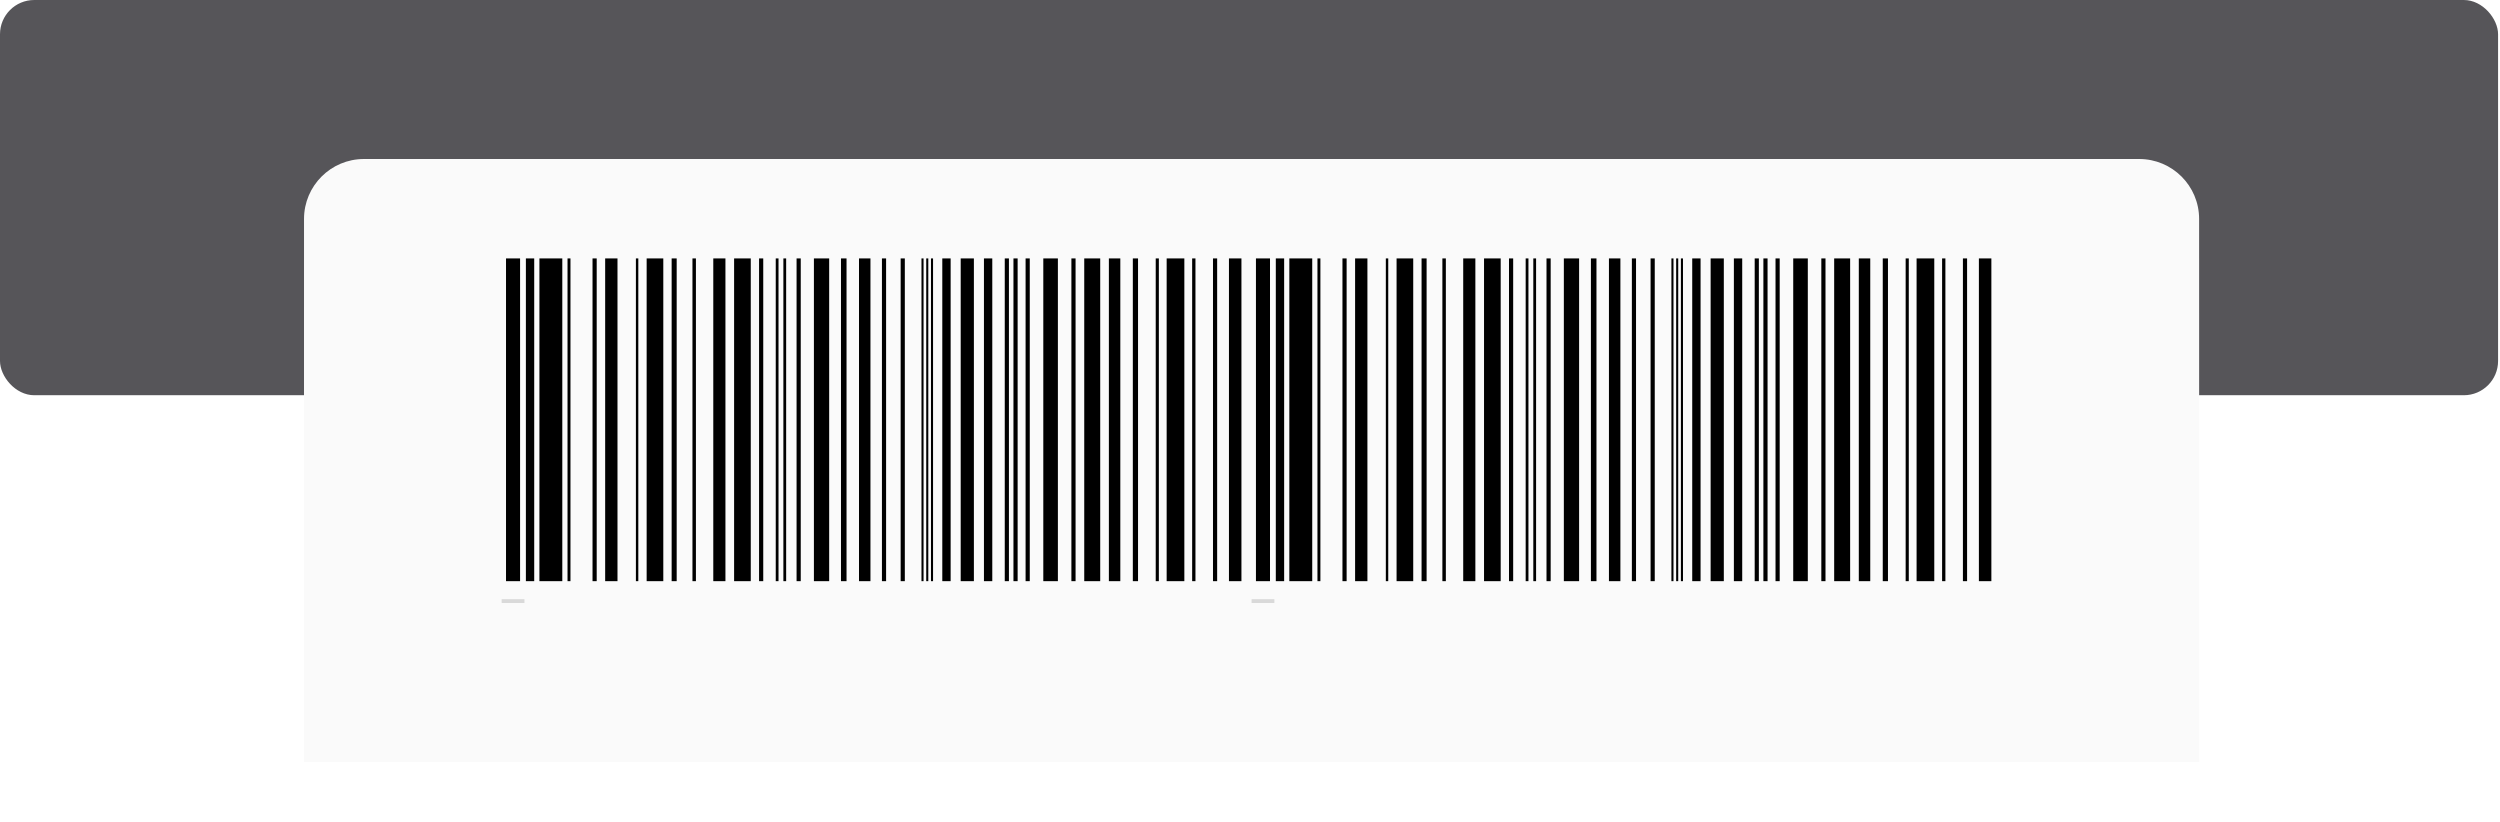 <svg width="584" height="192" viewBox="0 0 584 192" fill="none" xmlns="http://www.w3.org/2000/svg">
<g filter="url(#filter0_i_1101_6630)">
<rect width="583.551" height="92.326" rx="8" fill="#565559"/>
</g>
<g filter="url(#filter1_d_1101_6630)">
<path d="M71.019 47.143C71.019 39.411 77.287 33.143 85.019 33.143H499.713C507.445 33.143 513.713 39.411 513.713 47.143V174H71.019V47.143Z" fill="#FAFAFA"/>
</g>
<g filter="url(#filter2_ii_1101_6630)">
<path d="M71.019 47.143C71.019 39.411 77.287 33.143 85.019 33.143H499.713C507.445 33.143 513.713 39.411 513.713 47.143V78.122H71.019V47.143Z" fill="white" fill-opacity="0.1"/>
</g>
<g filter="url(#filter3_i_1101_6630)">
<path d="M71.019 73.388H513.713V174H71.019V73.388Z" fill="white" fill-opacity="0.1"/>
</g>
<rect x="117.184" y="140.857" width="0.887" height="5.329" transform="rotate(-90 117.184 140.857)" fill="#D9D9D9"/>
<path d="M118.205 60.367V135.761H121.49V60.367H118.205Z" fill="black"/>
<path d="M122.846 60.367V135.761H124.793V60.367H122.846Z" fill="black"/>
<path d="M126.006 60.367V135.761H131.354V60.367H126.006Z" fill="black"/>
<path d="M132.574 60.367V135.761H133.262V60.367H132.574Z" fill="black"/>
<path d="M138.414 60.367V135.761H139.388V60.367H138.414Z" fill="black"/>
<path d="M141.367 60.367V135.761H144.245V60.367H141.367Z" fill="black"/>
<path d="M148.545 60.367V135.761H149.112V60.367H148.545Z" fill="black"/>
<path d="M151.057 60.367V135.761H154.947V60.367H151.057Z" fill="black"/>
<path d="M156.895 60.367V135.761H158.072V60.367H156.895Z" fill="black"/>
<path d="M161.758 60.367V135.761H162.567V60.367H161.758Z" fill="black"/>
<path d="M166.623 60.367V135.761H169.462V60.367H166.623Z" fill="black"/>
<path d="M171.486 60.367V135.761H175.377V60.367H171.486Z" fill="black"/>
<path d="M177.32 60.367V135.761H178.294V60.367H177.32Z" fill="black"/>
<path d="M181.213 60.367V135.761H181.862V60.367H181.213Z" fill="black"/>
<path d="M182.998 60.367V135.761H183.647V60.367H182.998Z" fill="black"/>
<path d="M186.08 60.367V135.761H187.054V60.367H186.08Z" fill="black"/>
<path d="M190.129 60.367V135.761H193.695V60.367H190.129Z" fill="black"/>
<path d="M196.453 60.367V135.761H197.751V60.367H196.453Z" fill="black"/>
<path d="M200.664 60.367V135.761H203.338V60.367H200.664Z" fill="black"/>
<path d="M206.02 60.367V135.761H206.993V60.367H206.02Z" fill="black"/>
<path d="M210.393 60.367V135.761H211.366V60.367H210.393Z" fill="black"/>
<path d="M215.258 60.367V135.761H215.742V60.367H215.258Z" fill="black"/>
<path d="M216.367 60.367V135.761H216.852V60.367H216.367Z" fill="black"/>
<path d="M217.477 60.367V135.761H217.961V60.367H217.477Z" fill="black"/>
<path d="M220.121 60.367V135.761H222.069V60.367H220.121Z" fill="black"/>
<path d="M224.418 60.367V135.761H227.499V60.367H224.418Z" fill="black"/>
<path d="M229.85 60.367V135.761H231.797V60.367H229.85Z" fill="black"/>
<path d="M234.711 60.367V135.761H235.685V60.367H234.711Z" fill="black"/>
<path d="M236.744 60.367V135.761H237.718V60.367H236.744Z" fill="black"/>
<path d="M239.578 60.367V135.761H240.552V60.367H239.578Z" fill="black"/>
<path d="M243.715 60.367V135.761H247.121V60.367H243.715Z" fill="black"/>
<path d="M250.279 60.367V135.761H251.253V60.367H250.279Z" fill="black"/>
<path d="M253.279 60.367V135.761H257.01V60.367H253.279Z" fill="black"/>
<path d="M259.033 60.367V135.761H261.707V60.367H259.033Z" fill="black"/>
<path d="M264.629 60.367V135.761H265.845V60.367H264.629Z" fill="black"/>
<path d="M269.977 60.367V135.761H270.708V60.367H269.977Z" fill="black"/>
<path d="M272.531 60.367V135.761H276.664V60.367H272.531Z" fill="black"/>
<path d="M278.488 60.367V135.761H279.259V60.367H278.488Z" fill="black"/>
<path d="M283.354 60.367V135.761H284.327V60.367H283.354Z" fill="black"/>
<path d="M287.084 60.367V135.761H290V60.367H287.084Z" fill="black"/>
<rect x="292.367" y="140.857" width="0.887" height="5.329" transform="rotate(-90 292.367 140.857)" fill="#D9D9D9"/>
<path d="M293.389 60.367V135.761H296.673V60.367H293.389Z" fill="black"/>
<path d="M298.029 60.367V135.761H299.977V60.367H298.029Z" fill="black"/>
<path d="M301.189 60.367V135.761H306.538V60.367H301.189Z" fill="black"/>
<path d="M307.758 60.367V135.761H308.446V60.367H307.758Z" fill="black"/>
<path d="M313.598 60.367V135.761H314.571V60.367H313.598Z" fill="black"/>
<path d="M316.551 60.367V135.761H319.428V60.367H316.551Z" fill="black"/>
<path d="M323.729 60.367V135.761H324.295V60.367H323.729Z" fill="black"/>
<path d="M326.24 60.367V135.761H330.13V60.367H326.24Z" fill="black"/>
<path d="M332.078 60.367V135.761H333.255V60.367H332.078Z" fill="black"/>
<path d="M336.941 60.367V135.761H337.75V60.367H336.941Z" fill="black"/>
<path d="M341.807 60.367V135.761H344.646V60.367H341.807Z" fill="black"/>
<path d="M346.67 60.367V135.761H350.56V60.367H346.67Z" fill="black"/>
<path d="M352.504 60.367V135.761H353.478V60.367H352.504Z" fill="black"/>
<path d="M356.396 60.367V135.761H357.046V60.367H356.396Z" fill="black"/>
<path d="M358.182 60.367V135.761H358.831V60.367H358.182Z" fill="black"/>
<path d="M361.264 60.367V135.761H362.237V60.367H361.264Z" fill="black"/>
<path d="M365.314 60.367V135.761H368.88V60.367H365.314Z" fill="black"/>
<path d="M371.637 60.367V135.761H372.935V60.367H371.637Z" fill="black"/>
<path d="M375.85 60.367V135.761H378.524V60.367H375.85Z" fill="black"/>
<path d="M381.203 60.367V135.761H382.177V60.367H381.203Z" fill="black"/>
<path d="M385.576 60.367V135.761H386.55V60.367H385.576Z" fill="black"/>
<path d="M390.441 60.367V135.761H390.926V60.367H390.441Z" fill="black"/>
<path d="M391.551 60.367V135.761H392.035V60.367H391.551Z" fill="black"/>
<path d="M392.66 60.367V135.761H393.145V60.367H392.66Z" fill="black"/>
<path d="M395.305 60.367V135.761H397.252V60.367H395.305Z" fill="black"/>
<path d="M399.602 60.367V135.761H402.683V60.367H399.602Z" fill="black"/>
<path d="M405.033 60.367V135.761H406.981V60.367H405.033Z" fill="black"/>
<path d="M409.895 60.367V135.761H410.868V60.367H409.895Z" fill="black"/>
<path d="M411.928 60.367V135.761H412.902V60.367H411.928Z" fill="black"/>
<path d="M414.762 60.367V135.761H415.735V60.367H414.762Z" fill="black"/>
<path d="M418.898 60.367V135.761H422.304V60.367H418.898Z" fill="black"/>
<path d="M425.463 60.367V135.761H426.437V60.367H425.463Z" fill="black"/>
<path d="M428.463 60.367V135.761H432.193V60.367H428.463Z" fill="black"/>
<path d="M434.217 60.367V135.761H436.891V60.367H434.217Z" fill="black"/>
<path d="M439.812 60.367V135.761H441.029V60.367H439.812Z" fill="black"/>
<path d="M445.16 60.367V135.761H445.892V60.367H445.16Z" fill="black"/>
<path d="M447.715 60.367V135.761H451.847V60.367H447.715Z" fill="black"/>
<path d="M453.674 60.367V135.761H454.444V60.367H453.674Z" fill="black"/>
<path d="M458.537 60.367V135.761H459.511V60.367H458.537Z" fill="black"/>
<path d="M462.268 60.367V135.761H465.184V60.367H462.268Z" fill="black"/>
<defs>
<filter id="filter0_i_1101_6630" x="0" y="0" width="583.551" height="92.326" filterUnits="userSpaceOnUse" color-interpolation-filters="sRGB">
<feFlood flood-opacity="0" result="BackgroundImageFix"/>
<feBlend mode="normal" in="SourceGraphic" in2="BackgroundImageFix" result="shape"/>
<feColorMatrix in="SourceAlpha" type="matrix" values="0 0 0 0 0 0 0 0 0 0 0 0 0 0 0 0 0 0 127 0" result="hardAlpha"/>
<feOffset/>
<feGaussianBlur stdDeviation="89.15"/>
<feComposite in2="hardAlpha" operator="arithmetic" k2="-1" k3="1"/>
<feColorMatrix type="matrix" values="0 0 0 0 0 0 0 0 0 0 0 0 0 0 0 0 0 0 0.5 0"/>
<feBlend mode="normal" in2="shape" result="effect1_innerShadow_1101_6630"/>
</filter>
<filter id="filter1_d_1101_6630" x="57.419" y="23.543" width="469.893" height="168.057" filterUnits="userSpaceOnUse" color-interpolation-filters="sRGB">
<feFlood flood-opacity="0" result="BackgroundImageFix"/>
<feColorMatrix in="SourceAlpha" type="matrix" values="0 0 0 0 0 0 0 0 0 0 0 0 0 0 0 0 0 0 127 0" result="hardAlpha"/>
<feOffset dy="4"/>
<feGaussianBlur stdDeviation="6.8"/>
<feComposite in2="hardAlpha" operator="out"/>
<feColorMatrix type="matrix" values="0 0 0 0 0 0 0 0 0 0 0 0 0 0 0 0 0 0 0.25 0"/>
<feBlend mode="normal" in2="BackgroundImageFix" result="effect1_dropShadow_1101_6630"/>
<feBlend mode="normal" in="SourceGraphic" in2="effect1_dropShadow_1101_6630" result="shape"/>
</filter>
<filter id="filter2_ii_1101_6630" x="71.019" y="33.143" width="442.693" height="57.98" filterUnits="userSpaceOnUse" color-interpolation-filters="sRGB">
<feFlood flood-opacity="0" result="BackgroundImageFix"/>
<feBlend mode="normal" in="SourceGraphic" in2="BackgroundImageFix" result="shape"/>
<feColorMatrix in="SourceAlpha" type="matrix" values="0 0 0 0 0 0 0 0 0 0 0 0 0 0 0 0 0 0 127 0" result="hardAlpha"/>
<feOffset dy="13"/>
<feGaussianBlur stdDeviation="6.7"/>
<feComposite in2="hardAlpha" operator="arithmetic" k2="-1" k3="1"/>
<feColorMatrix type="matrix" values="0 0 0 0 0 0 0 0 0 0 0 0 0 0 0 0 0 0 0.15 0"/>
<feBlend mode="normal" in2="shape" result="effect1_innerShadow_1101_6630"/>
<feColorMatrix in="SourceAlpha" type="matrix" values="0 0 0 0 0 0 0 0 0 0 0 0 0 0 0 0 0 0 127 0" result="hardAlpha"/>
<feOffset dy="13"/>
<feGaussianBlur stdDeviation="6.7"/>
<feComposite in2="hardAlpha" operator="arithmetic" k2="-1" k3="1"/>
<feColorMatrix type="matrix" values="0 0 0 0 0 0 0 0 0 0 0 0 0 0 0 0 0 0 0.15 0"/>
<feBlend mode="normal" in2="effect1_innerShadow_1101_6630" result="effect2_innerShadow_1101_6630"/>
</filter>
<filter id="filter3_i_1101_6630" x="71.019" y="60.388" width="442.693" height="113.612" filterUnits="userSpaceOnUse" color-interpolation-filters="sRGB">
<feFlood flood-opacity="0" result="BackgroundImageFix"/>
<feBlend mode="normal" in="SourceGraphic" in2="BackgroundImageFix" result="shape"/>
<feColorMatrix in="SourceAlpha" type="matrix" values="0 0 0 0 0 0 0 0 0 0 0 0 0 0 0 0 0 0 127 0" result="hardAlpha"/>
<feOffset dy="-13"/>
<feGaussianBlur stdDeviation="19.65"/>
<feComposite in2="hardAlpha" operator="arithmetic" k2="-1" k3="1"/>
<feColorMatrix type="matrix" values="0 0 0 0 0 0 0 0 0 0 0 0 0 0 0 0 0 0 0.05 0"/>
<feBlend mode="normal" in2="shape" result="effect1_innerShadow_1101_6630"/>
</filter>
</defs>
</svg>
